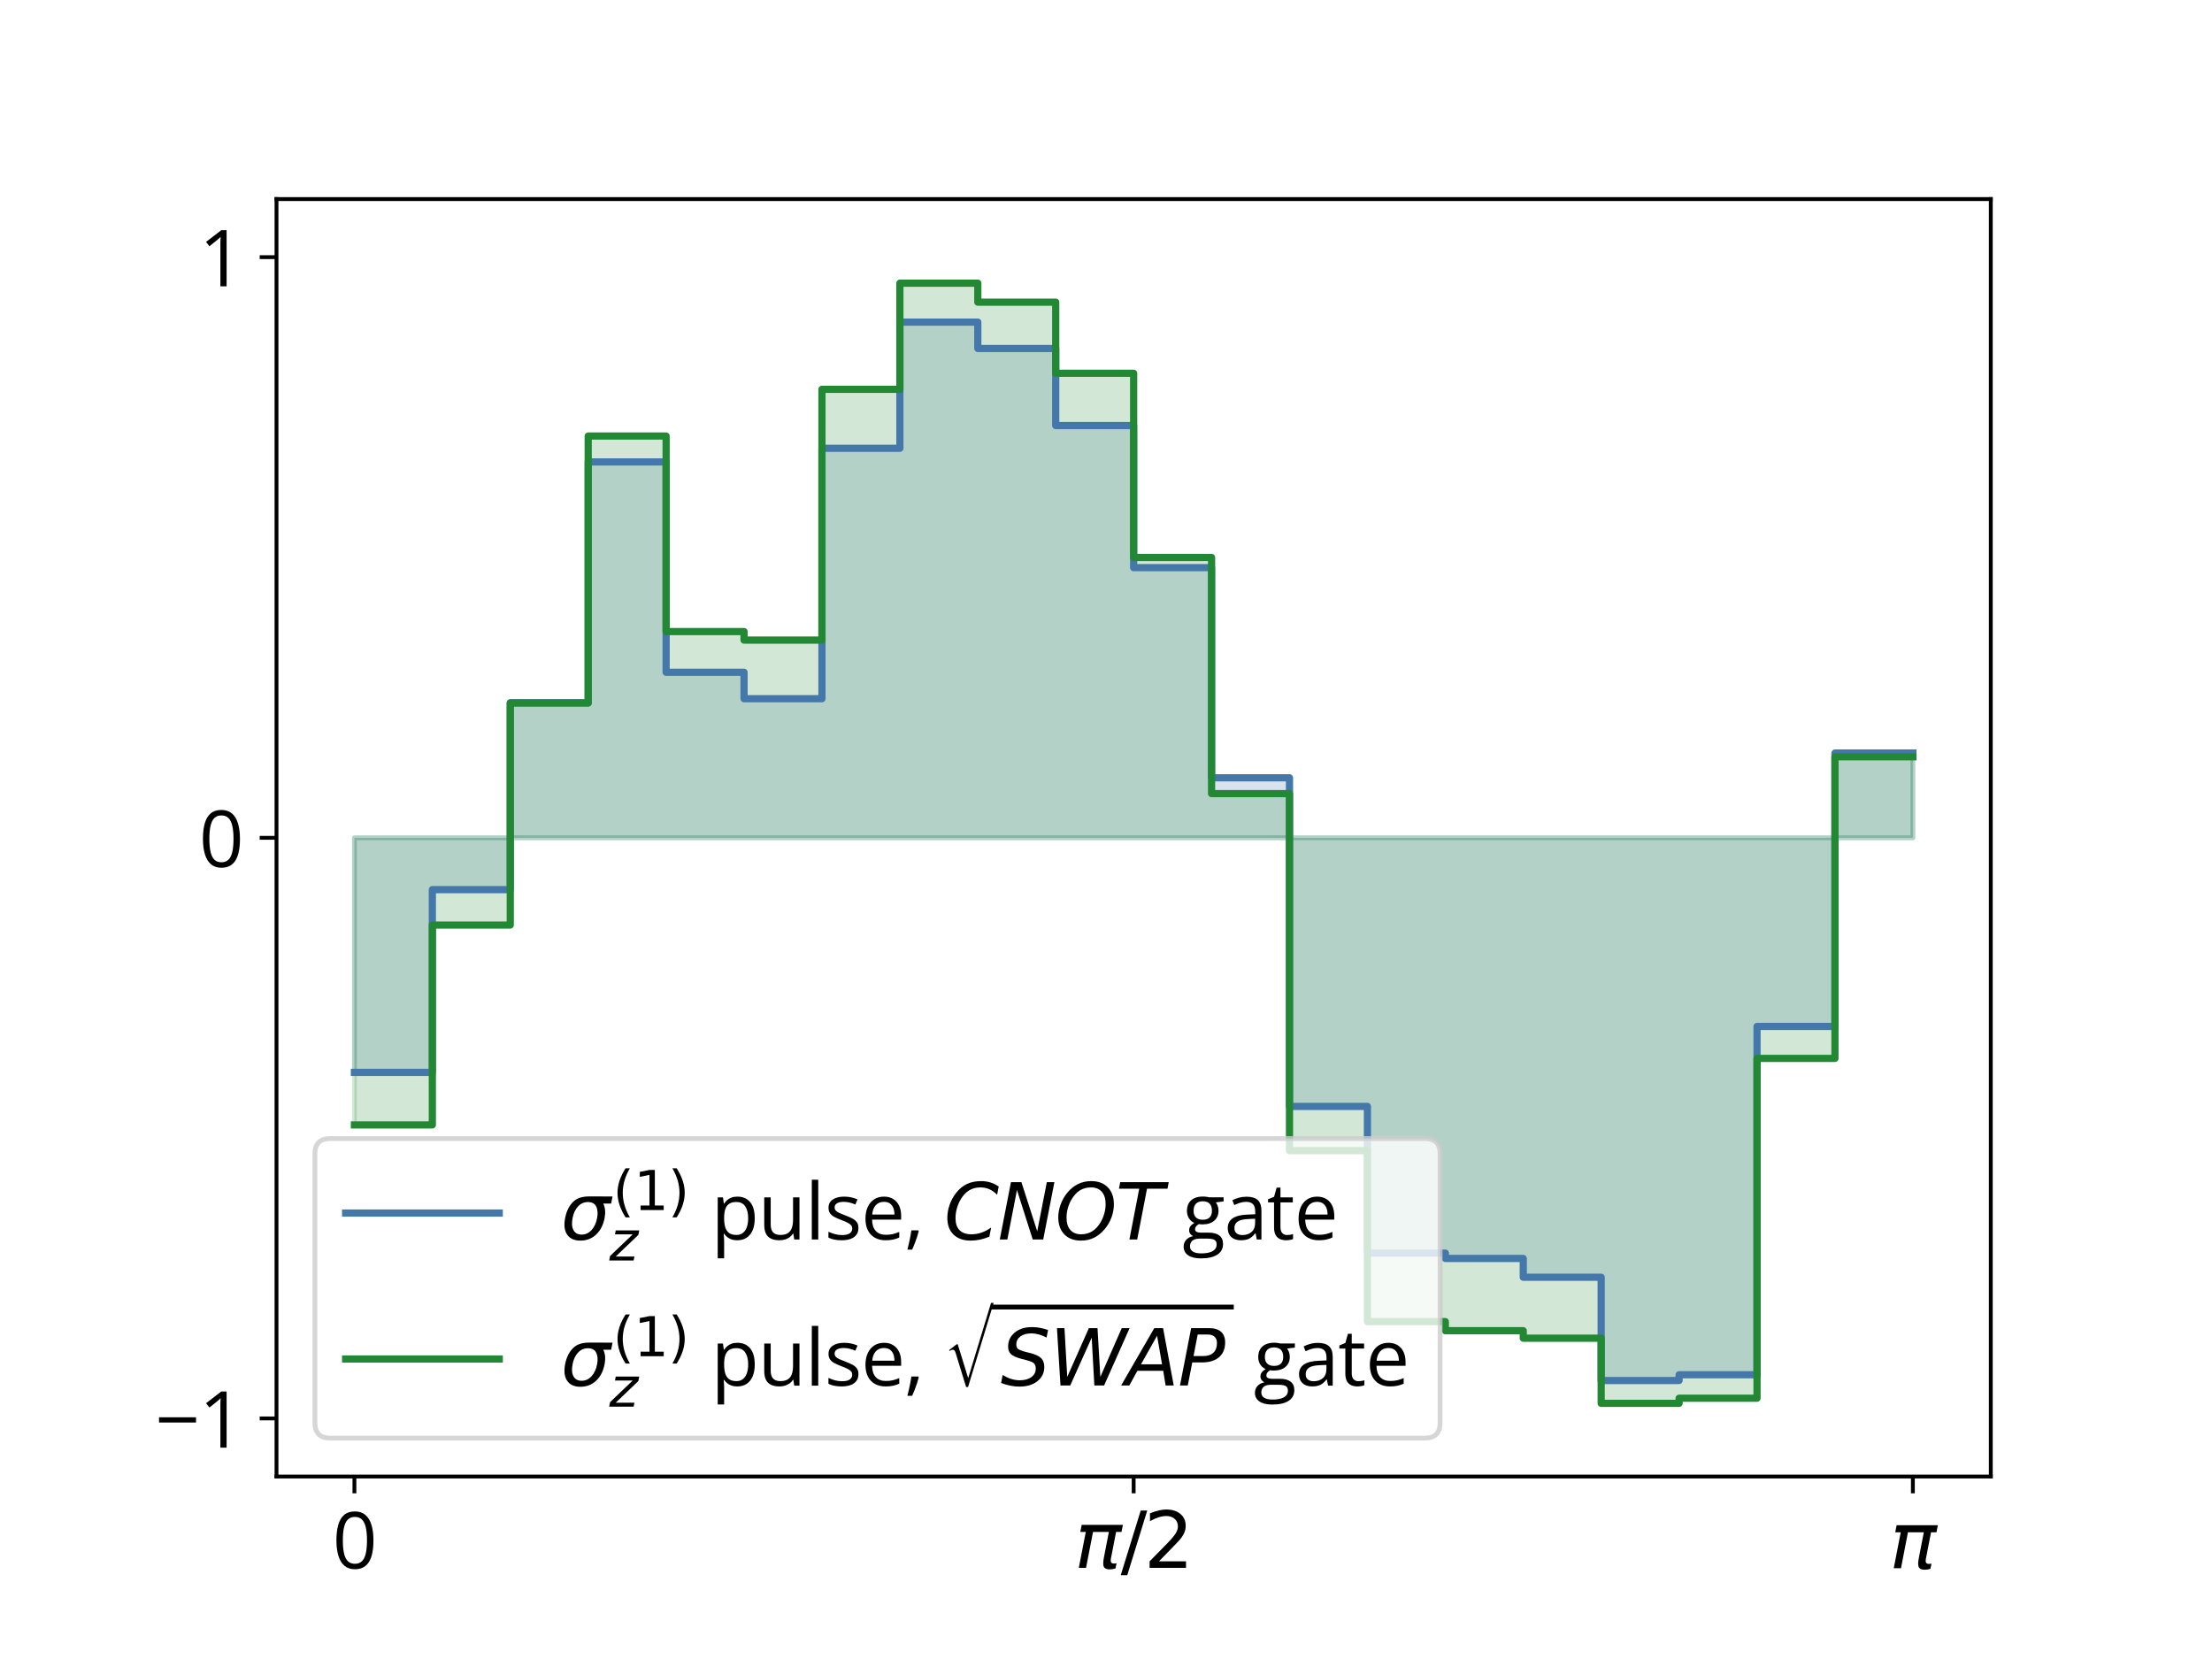 <?xml version="1.0" encoding="utf-8" standalone="no"?>
<!DOCTYPE svg PUBLIC "-//W3C//DTD SVG 1.1//EN"
  "http://www.w3.org/Graphics/SVG/1.1/DTD/svg11.dtd">
<svg xmlns:xlink="http://www.w3.org/1999/xlink" width="460.8pt" height="345.6pt" viewBox="0 0 460.8 345.6" xmlns="http://www.w3.org/2000/svg" version="1.1">
 <defs>
  <style type="text/css">*{stroke-linejoin: round; stroke-linecap: butt}</style>
 </defs>
 <g id="figure_1">
  <g id="patch_1">
   <path d="M 0 345.6 
L 460.8 345.6 
L 460.8 0 
L 0 0 
z
" style="fill: #ffffff"/>
  </g>
  <g id="axes_1">
   <g id="patch_2">
    <path d="M 57.6 307.584 
L 414.72 307.584 
L 414.72 41.472 
L 57.6 41.472 
z
" style="fill: #ffffff"/>
   </g>
   <g id="PolyCollection_1">
    <defs>
     <path id="me18c34b5f7" d="M 73.833 -171.072 
L 73.833 -122.206 
L 73.833 -122.206 
L 90.065 -122.206 
L 90.065 -160.277 
L 106.298 -160.277 
L 106.298 -199.208 
L 122.531 -199.208 
L 122.531 -249.378 
L 138.764 -249.378 
L 138.764 -205.555 
L 154.996 -205.555 
L 154.996 -200.046 
L 171.229 -200.046 
L 171.229 -252.215 
L 187.462 -252.215 
L 187.462 -278.5 
L 203.695 -278.5 
L 203.695 -273.007 
L 219.927 -273.007 
L 219.927 -256.948 
L 236.16 -256.948 
L 236.16 -227.349 
L 252.393 -227.349 
L 252.393 -183.568 
L 268.625 -183.568 
L 268.625 -115.117 
L 284.858 -115.117 
L 284.858 -84.558 
L 301.091 -84.558 
L 301.091 -83.442 
L 317.324 -83.442 
L 317.324 -79.53 
L 333.556 -79.53 
L 333.556 -58.017 
L 349.789 -58.017 
L 349.789 -59.214 
L 366.022 -59.214 
L 366.022 -131.774 
L 382.255 -131.774 
L 382.255 -188.727 
L 398.487 -188.727 
L 398.487 -171.072 
L 398.487 -171.072 
L 382.255 -171.072 
L 382.255 -171.072 
L 366.022 -171.072 
L 366.022 -171.072 
L 349.789 -171.072 
L 349.789 -171.072 
L 333.556 -171.072 
L 333.556 -171.072 
L 317.324 -171.072 
L 317.324 -171.072 
L 301.091 -171.072 
L 301.091 -171.072 
L 284.858 -171.072 
L 284.858 -171.072 
L 268.625 -171.072 
L 268.625 -171.072 
L 252.393 -171.072 
L 252.393 -171.072 
L 236.16 -171.072 
L 236.16 -171.072 
L 219.927 -171.072 
L 219.927 -171.072 
L 203.695 -171.072 
L 203.695 -171.072 
L 187.462 -171.072 
L 187.462 -171.072 
L 171.229 -171.072 
L 171.229 -171.072 
L 154.996 -171.072 
L 154.996 -171.072 
L 138.764 -171.072 
L 138.764 -171.072 
L 122.531 -171.072 
L 122.531 -171.072 
L 106.298 -171.072 
L 106.298 -171.072 
L 90.065 -171.072 
L 90.065 -171.072 
L 73.833 -171.072 
L 73.833 -171.072 
z
" style="stroke: #4477aa; stroke-opacity: 0.2"/>
    </defs>
    <g clip-path="url(#p51e2cad11c)">
     <use xlink:href="#me18c34b5f7" x="0" y="345.6" style="fill: #4477aa; fill-opacity: 0.2; stroke: #4477aa; stroke-opacity: 0.2"/>
    </g>
   </g>
   <g id="PolyCollection_2">
    <defs>
     <path id="mffb9620e87" d="M 73.833 -171.072 
L 73.833 -111.26 
L 73.833 -111.26 
L 90.065 -111.26 
L 90.065 -152.892 
L 106.298 -152.892 
L 106.298 -199.137 
L 122.531 -199.137 
L 122.531 -254.764 
L 138.764 -254.764 
L 138.764 -214.034 
L 154.996 -214.034 
L 154.996 -212.257 
L 171.229 -212.257 
L 171.229 -264.501 
L 187.462 -264.501 
L 187.462 -286.609 
L 203.695 -286.609 
L 203.695 -282.654 
L 219.927 -282.654 
L 219.927 -267.846 
L 236.16 -267.846 
L 236.16 -229.469 
L 252.393 -229.469 
L 252.393 -180.276 
L 268.625 -180.276 
L 268.625 -105.904 
L 284.858 -105.904 
L 284.858 -70.287 
L 301.091 -70.287 
L 301.091 -68.389 
L 317.324 -68.389 
L 317.324 -66.828 
L 333.556 -66.828 
L 333.556 -53.257 
L 349.789 -53.257 
L 349.789 -54.327 
L 366.022 -54.327 
L 366.022 -125.118 
L 382.255 -125.118 
L 382.255 -187.944 
L 398.487 -187.944 
L 398.487 -171.072 
L 398.487 -171.072 
L 382.255 -171.072 
L 382.255 -171.072 
L 366.022 -171.072 
L 366.022 -171.072 
L 349.789 -171.072 
L 349.789 -171.072 
L 333.556 -171.072 
L 333.556 -171.072 
L 317.324 -171.072 
L 317.324 -171.072 
L 301.091 -171.072 
L 301.091 -171.072 
L 284.858 -171.072 
L 284.858 -171.072 
L 268.625 -171.072 
L 268.625 -171.072 
L 252.393 -171.072 
L 252.393 -171.072 
L 236.16 -171.072 
L 236.16 -171.072 
L 219.927 -171.072 
L 219.927 -171.072 
L 203.695 -171.072 
L 203.695 -171.072 
L 187.462 -171.072 
L 187.462 -171.072 
L 171.229 -171.072 
L 171.229 -171.072 
L 154.996 -171.072 
L 154.996 -171.072 
L 138.764 -171.072 
L 138.764 -171.072 
L 122.531 -171.072 
L 122.531 -171.072 
L 106.298 -171.072 
L 106.298 -171.072 
L 90.065 -171.072 
L 90.065 -171.072 
L 73.833 -171.072 
L 73.833 -171.072 
z
" style="stroke: #228833; stroke-opacity: 0.2"/>
    </defs>
    <g clip-path="url(#p51e2cad11c)">
     <use xlink:href="#mffb9620e87" x="0" y="345.6" style="fill: #228833; fill-opacity: 0.2; stroke: #228833; stroke-opacity: 0.2"/>
    </g>
   </g>
   <g id="matplotlib.axis_1">
    <g id="xtick_1">
     <g id="line2d_1">
      <defs>
       <path id="md855aeaaa4" d="M 0 0 
L 0 3.5 
" style="stroke: #000000; stroke-width: 0.8"/>
      </defs>
      <g>
       <use xlink:href="#md855aeaaa4" x="73.833" y="307.584" style="stroke: #000000; stroke-width: 0.8"/>
      </g>
     </g>
     <g id="text_1">
      <!-- 0 -->
      <g transform="translate(69.259 326.741) scale(0.16 -0.16)">
       <defs>
        <path id="OpenSans-Regular-30" d="M 3334 2291 
Q 3334 1734 3250 1296 
Q 3166 859 2984 556 
Q 2803 253 2515 95 
Q 2228 -63 1825 -63 
Q 1316 -63 983 215 
Q 650 494 486 1020 
Q 322 1547 322 2291 
Q 322 3022 470 3548 
Q 619 4075 950 4358 
Q 1281 4641 1825 4641 
Q 2341 4641 2675 4361 
Q 3009 4081 3171 3554 
Q 3334 3028 3334 2291 
z
M 844 2291 
Q 844 1653 941 1228 
Q 1038 803 1255 592 
Q 1472 381 1825 381 
Q 2178 381 2395 590 
Q 2613 800 2711 1225 
Q 2809 1650 2809 2291 
Q 2809 2919 2712 3342 
Q 2616 3766 2400 3980 
Q 2184 4194 1825 4194 
Q 1466 4194 1250 3980 
Q 1034 3766 939 3342 
Q 844 2919 844 2291 
z
" transform="scale(0.016)"/>
       </defs>
       <use xlink:href="#OpenSans-Regular-30"/>
      </g>
     </g>
    </g>
    <g id="xtick_2">
     <g id="line2d_2">
      <g>
       <use xlink:href="#md855aeaaa4" x="236.16" y="307.584" style="stroke: #000000; stroke-width: 0.8"/>
      </g>
     </g>
     <g id="text_2">
      <!-- $\pi/2$ -->
      <g transform="translate(223.84 326.741) scale(0.16 -0.16)">
       <defs>
        <path id="DejaVuSans-Oblique-3c0" d="M 584 3500 
L 3938 3500 
L 3825 2925 
L 3384 2925 
L 2966 775 
Q 2922 550 2981 450 
Q 3038 353 3209 353 
Q 3256 353 3325 363 
Q 3397 369 3419 372 
L 3338 -44 
Q 3222 -84 3103 -103 
Q 2981 -122 2866 -122 
Q 2491 -122 2388 81 
Q 2284 288 2391 838 
L 2797 2925 
L 1506 2925 
L 938 0 
L 350 0 
L 919 2925 
L 472 2925 
L 584 3500 
z
" transform="scale(0.016)"/>
        <path id="DejaVuSans-2f" d="M 1625 4666 
L 2156 4666 
L 531 -594 
L 0 -594 
L 1625 4666 
z
" transform="scale(0.016)"/>
        <path id="DejaVuSans-32" d="M 1228 531 
L 3431 531 
L 3431 0 
L 469 0 
L 469 531 
Q 828 903 1448 1529 
Q 2069 2156 2228 2338 
Q 2531 2678 2651 2914 
Q 2772 3150 2772 3378 
Q 2772 3750 2511 3984 
Q 2250 4219 1831 4219 
Q 1534 4219 1204 4116 
Q 875 4013 500 3803 
L 500 4441 
Q 881 4594 1212 4672 
Q 1544 4750 1819 4750 
Q 2544 4750 2975 4387 
Q 3406 4025 3406 3419 
Q 3406 3131 3298 2873 
Q 3191 2616 2906 2266 
Q 2828 2175 2409 1742 
Q 1991 1309 1228 531 
z
" transform="scale(0.016)"/>
       </defs>
       <use xlink:href="#DejaVuSans-Oblique-3c0" transform="translate(0 0.781)"/>
       <use xlink:href="#DejaVuSans-2f" transform="translate(60.205 0.781)"/>
       <use xlink:href="#DejaVuSans-32" transform="translate(90.271 0.781)"/>
      </g>
     </g>
    </g>
    <g id="xtick_3">
     <g id="line2d_3">
      <g>
       <use xlink:href="#md855aeaaa4" x="398.487" y="307.584" style="stroke: #000000; stroke-width: 0.8"/>
      </g>
     </g>
     <g id="text_3">
      <!-- $\pi$ -->
      <g transform="translate(393.607 326.741) scale(0.16 -0.16)">
       <use xlink:href="#DejaVuSans-Oblique-3c0" transform="translate(0 0.312)"/>
      </g>
     </g>
    </g>
   </g>
   <g id="matplotlib.axis_2">
    <g id="ytick_1">
     <g id="line2d_4">
      <defs>
       <path id="m7caa213530" d="M 0 0 
L -3.5 0 
" style="stroke: #000000; stroke-width: 0.8"/>
      </defs>
      <g>
       <use xlink:href="#m7caa213530" x="57.6" y="295.488" style="stroke: #000000; stroke-width: 0.8"/>
      </g>
     </g>
     <g id="text_4">
      <!-- −1 -->
      <g transform="translate(32.305 301.567) scale(0.16 -0.16)">
       <defs>
        <path id="OpenSans-Regular-2212" d="M 322 2044 
L 322 2469 
L 3331 2469 
L 3331 2044 
L 322 2044 
z
" transform="scale(0.016)"/>
        <path id="OpenSans-Regular-31" d="M 2247 0 
L 1741 0 
L 1741 3238 
Q 1741 3422 1742 3555 
Q 1744 3688 1748 3798 
Q 1753 3909 1763 4025 
Q 1666 3925 1581 3854 
Q 1497 3784 1372 3681 
L 850 3263 
L 578 3616 
L 1816 4569 
L 2247 4569 
L 2247 0 
z
" transform="scale(0.016)"/>
       </defs>
       <use xlink:href="#OpenSans-Regular-2212"/>
       <use xlink:href="#OpenSans-Regular-31" x="57.178"/>
      </g>
     </g>
    </g>
    <g id="ytick_2">
     <g id="line2d_5">
      <g>
       <use xlink:href="#m7caa213530" x="57.6" y="174.528" style="stroke: #000000; stroke-width: 0.8"/>
      </g>
     </g>
     <g id="text_5">
      <!-- 0 -->
      <g transform="translate(41.453 180.607) scale(0.16 -0.16)">
       <use xlink:href="#OpenSans-Regular-30"/>
      </g>
     </g>
    </g>
    <g id="ytick_3">
     <g id="line2d_6">
      <g>
       <use xlink:href="#m7caa213530" x="57.6" y="53.568" style="stroke: #000000; stroke-width: 0.8"/>
      </g>
     </g>
     <g id="text_6">
      <!-- 1 -->
      <g transform="translate(41.453 59.647) scale(0.16 -0.16)">
       <use xlink:href="#OpenSans-Regular-31"/>
      </g>
     </g>
    </g>
   </g>
   <g id="line2d_7">
    <path d="M 73.833 223.394 
L 73.833 223.394 
L 90.065 223.394 
L 90.065 185.323 
L 106.298 185.323 
L 106.298 146.392 
L 122.531 146.392 
L 122.531 96.222 
L 138.764 96.222 
L 138.764 140.045 
L 154.996 140.045 
L 154.996 145.554 
L 171.229 145.554 
L 171.229 93.385 
L 187.462 93.385 
L 187.462 67.1 
L 203.695 67.1 
L 203.695 72.593 
L 219.927 72.593 
L 219.927 88.652 
L 236.16 88.652 
L 236.16 118.251 
L 252.393 118.251 
L 252.393 162.032 
L 268.625 162.032 
L 268.625 230.483 
L 284.858 230.483 
L 284.858 261.042 
L 301.091 261.042 
L 301.091 262.158 
L 317.324 262.158 
L 317.324 266.07 
L 333.556 266.07 
L 333.556 287.583 
L 349.789 287.583 
L 349.789 286.386 
L 366.022 286.386 
L 366.022 213.826 
L 382.255 213.826 
L 382.255 156.873 
L 398.487 156.873 
" clip-path="url(#p51e2cad11c)" style="fill: none; stroke: #4477aa; stroke-width: 1.5; stroke-linecap: square"/>
   </g>
   <g id="line2d_8">
    <path d="M 73.833 234.34 
L 73.833 234.34 
L 90.065 234.34 
L 90.065 192.708 
L 106.298 192.708 
L 106.298 146.463 
L 122.531 146.463 
L 122.531 90.836 
L 138.764 90.836 
L 138.764 131.566 
L 154.996 131.566 
L 154.996 133.343 
L 171.229 133.343 
L 171.229 81.099 
L 187.462 81.099 
L 187.462 58.991 
L 203.695 58.991 
L 203.695 62.946 
L 219.927 62.946 
L 219.927 77.754 
L 236.16 77.754 
L 236.16 116.131 
L 252.393 116.131 
L 252.393 165.324 
L 268.625 165.324 
L 268.625 239.696 
L 284.858 239.696 
L 284.858 275.313 
L 301.091 275.313 
L 301.091 277.211 
L 317.324 277.211 
L 317.324 278.772 
L 333.556 278.772 
L 333.556 292.343 
L 349.789 292.343 
L 349.789 291.273 
L 366.022 291.273 
L 366.022 220.482 
L 382.255 220.482 
L 382.255 157.656 
L 398.487 157.656 
" clip-path="url(#p51e2cad11c)" style="fill: none; stroke: #228833; stroke-width: 1.5; stroke-linecap: square"/>
   </g>
   <g id="patch_3">
    <path d="M 57.6 307.584 
L 57.6 41.472 
" style="fill: none; stroke: #000000; stroke-width: 0.8; stroke-linejoin: miter; stroke-linecap: square"/>
   </g>
   <g id="patch_4">
    <path d="M 414.72 307.584 
L 414.72 41.472 
" style="fill: none; stroke: #000000; stroke-width: 0.8; stroke-linejoin: miter; stroke-linecap: square"/>
   </g>
   <g id="patch_5">
    <path d="M 57.6 307.584 
L 414.72 307.584 
" style="fill: none; stroke: #000000; stroke-width: 0.8; stroke-linejoin: miter; stroke-linecap: square"/>
   </g>
   <g id="patch_6">
    <path d="M 57.6 41.472 
L 414.72 41.472 
" style="fill: none; stroke: #000000; stroke-width: 0.8; stroke-linejoin: miter; stroke-linecap: square"/>
   </g>
   <g id="legend_1">
    <g id="patch_7">
     <path d="M 68.8 299.584 
L 296.8 299.584 
Q 300 299.584 300 296.384 
L 300 240.384 
Q 300 237.184 296.8 237.184 
L 68.8 237.184 
Q 65.6 237.184 65.6 240.384 
L 65.6 296.384 
Q 65.6 299.584 68.8 299.584 
z
" style="fill: #ffffff; opacity: 0.8; stroke: #cccccc; stroke-linejoin: miter"/>
    </g>
    <g id="line2d_9">
     <path d="M 72 252.704 
L 72 252.704 
L 88 252.704 
L 88 252.704 
L 104 252.704 
" style="fill: none; stroke: #4477aa; stroke-width: 1.5; stroke-linecap: square"/>
    </g>
    <g id="text_7">
     <!-- $\sigma_z^{(1)}$ pulse, $CNOT$ gate -->
     <g transform="translate(116.8 258.304) scale(0.16 -0.16)">
      <defs>
       <path id="DejaVuSans-Oblique-3c3" d="M 2219 3044 
Q 1744 3044 1422 2700 
Q 1081 2341 969 1747 
Q 844 1119 1044 756 
Q 1241 397 1706 397 
Q 2166 397 2503 759 
Q 2844 1122 2966 1747 
Q 3075 2319 2881 2700 
Q 2700 3044 2219 3044 
z
M 2309 3503 
L 4219 3500 
L 4106 2925 
L 3463 2925 
Q 3706 2438 3575 1747 
Q 3406 888 2884 400 
Q 2359 -91 1609 -91 
Q 856 -91 525 400 
Q 194 888 363 1747 
Q 528 2609 1050 3097 
Q 1484 3503 2309 3503 
z
" transform="scale(0.016)"/>
       <path id="DejaVuSans-28" d="M 1984 4856 
Q 1566 4138 1362 3434 
Q 1159 2731 1159 2009 
Q 1159 1288 1364 580 
Q 1569 -128 1984 -844 
L 1484 -844 
Q 1016 -109 783 600 
Q 550 1309 550 2009 
Q 550 2706 781 3412 
Q 1013 4119 1484 4856 
L 1984 4856 
z
" transform="scale(0.016)"/>
       <path id="DejaVuSans-31" d="M 794 531 
L 1825 531 
L 1825 4091 
L 703 3866 
L 703 4441 
L 1819 4666 
L 2450 4666 
L 2450 531 
L 3481 531 
L 3481 0 
L 794 0 
L 794 531 
z
" transform="scale(0.016)"/>
       <path id="DejaVuSans-29" d="M 513 4856 
L 1013 4856 
Q 1481 4119 1714 3412 
Q 1947 2706 1947 2009 
Q 1947 1309 1714 600 
Q 1481 -109 1013 -844 
L 513 -844 
Q 928 -128 1133 580 
Q 1338 1288 1338 2009 
Q 1338 2731 1133 3434 
Q 928 4138 513 4856 
z
" transform="scale(0.016)"/>
       <path id="DejaVuSans-Oblique-7a" d="M 744 3500 
L 3475 3500 
L 3372 2975 
L 738 459 
L 2913 459 
L 2822 0 
L -19 0 
L 84 525 
L 2719 3041 
L 653 3041 
L 744 3500 
z
" transform="scale(0.016)"/>
       <path id="OpenSans-Regular-20" transform="scale(0.016)"/>
       <path id="OpenSans-Regular-70" d="M 2156 3488 
Q 2797 3488 3178 3047 
Q 3559 2606 3559 1722 
Q 3559 1138 3384 741 
Q 3209 344 2892 140 
Q 2575 -63 2144 -63 
Q 1872 -63 1665 9 
Q 1459 81 1312 203 
Q 1166 325 1069 469 
L 1031 469 
Q 1041 347 1055 175 
Q 1069 3 1069 -125 
L 1069 -1531 
L 547 -1531 
L 547 3425 
L 975 3425 
L 1044 2919 
L 1069 2919 
Q 1169 3075 1312 3204 
Q 1456 3334 1664 3411 
Q 1872 3488 2156 3488 
z
M 2066 3050 
Q 1709 3050 1492 2912 
Q 1275 2775 1175 2501 
Q 1075 2228 1069 1816 
L 1069 1716 
Q 1069 1281 1164 981 
Q 1259 681 1479 525 
Q 1700 369 2072 369 
Q 2391 369 2603 541 
Q 2816 713 2920 1020 
Q 3025 1328 3025 1728 
Q 3025 2334 2789 2692 
Q 2553 3050 2066 3050 
z
" transform="scale(0.016)"/>
       <path id="OpenSans-Regular-75" d="M 3375 3425 
L 3375 0 
L 2950 0 
L 2875 481 
L 2847 481 
Q 2741 303 2572 181 
Q 2403 59 2192 -2 
Q 1981 -63 1744 -63 
Q 1338 -63 1063 68 
Q 788 200 648 475 
Q 509 750 509 1181 
L 509 3425 
L 1034 3425 
L 1034 1219 
Q 1034 791 1228 580 
Q 1422 369 1819 369 
Q 2200 369 2426 512 
Q 2653 656 2753 936 
Q 2853 1216 2853 1622 
L 2853 3425 
L 3375 3425 
z
" transform="scale(0.016)"/>
       <path id="OpenSans-Regular-6c" d="M 1069 0 
L 547 0 
L 547 4863 
L 1069 4863 
L 1069 0 
z
" transform="scale(0.016)"/>
       <path id="OpenSans-Regular-73" d="M 2763 938 
Q 2763 609 2598 386 
Q 2434 163 2129 50 
Q 1825 -63 1403 -63 
Q 1044 -63 781 -6 
Q 519 50 322 153 
L 322 631 
Q 531 528 822 443 
Q 1113 359 1416 359 
Q 1859 359 2059 503 
Q 2259 647 2259 894 
Q 2259 1034 2179 1142 
Q 2100 1250 1912 1351 
Q 1725 1453 1394 1575 
Q 1066 1700 827 1823 
Q 588 1947 458 2125 
Q 328 2303 328 2588 
Q 328 3022 679 3255 
Q 1031 3488 1603 3488 
Q 1913 3488 2183 3427 
Q 2453 3366 2688 3263 
L 2513 2847 
Q 2300 2938 2059 3000 
Q 1819 3063 1569 3063 
Q 1209 3063 1017 2944 
Q 825 2825 825 2619 
Q 825 2459 914 2356 
Q 1003 2253 1200 2162 
Q 1397 2072 1719 1950 
Q 2041 1831 2275 1704 
Q 2509 1578 2636 1398 
Q 2763 1219 2763 938 
z
" transform="scale(0.016)"/>
       <path id="OpenSans-Regular-65" d="M 1866 3488 
Q 2303 3488 2615 3294 
Q 2928 3100 3093 2751 
Q 3259 2403 3259 1938 
L 3259 1616 
L 894 1616 
Q 903 1013 1193 697 
Q 1484 381 2013 381 
Q 2338 381 2588 440 
Q 2838 500 3106 616 
L 3106 159 
Q 2847 44 2592 -9 
Q 2338 -63 1991 -63 
Q 1497 -63 1130 139 
Q 763 341 559 731 
Q 356 1122 356 1688 
Q 356 2241 542 2645 
Q 728 3050 1067 3269 
Q 1406 3488 1866 3488 
z
M 1859 3063 
Q 1444 3063 1197 2791 
Q 950 2519 903 2031 
L 2716 2031 
Q 2713 2338 2620 2570 
Q 2528 2803 2340 2933 
Q 2153 3063 1859 3063 
z
" transform="scale(0.016)"/>
       <path id="OpenSans-Regular-2c" d="M 1141 744 
L 1181 672 
Q 1125 444 1039 184 
Q 953 -75 851 -336 
Q 750 -597 647 -825 
L 259 -825 
Q 325 -575 387 -298 
Q 450 -22 501 248 
Q 553 519 584 744 
L 1141 744 
z
" transform="scale(0.016)"/>
       <path id="DejaVuSans-Oblique-43" d="M 4447 4306 
L 4319 3641 
Q 4019 3944 3683 4091 
Q 3347 4238 2956 4238 
Q 2422 4238 2017 3981 
Q 1613 3725 1319 3200 
Q 1131 2863 1032 2486 
Q 934 2109 934 1728 
Q 934 1091 1264 756 
Q 1594 422 2222 422 
Q 2656 422 3056 561 
Q 3456 700 3834 978 
L 3688 231 
Q 3316 72 2936 -9 
Q 2556 -91 2175 -91 
Q 1278 -91 773 396 
Q 269 884 269 1753 
Q 269 2309 461 2846 
Q 653 3384 1013 3828 
Q 1394 4300 1883 4525 
Q 2372 4750 3022 4750 
Q 3422 4750 3780 4639 
Q 4138 4528 4447 4306 
z
" transform="scale(0.016)"/>
       <path id="DejaVuSans-Oblique-4e" d="M 1081 4666 
L 1931 4666 
L 3219 666 
L 4000 4666 
L 4616 4666 
L 3706 0 
L 2853 0 
L 1569 4025 
L 788 0 
L 172 0 
L 1081 4666 
z
" transform="scale(0.016)"/>
       <path id="DejaVuSans-Oblique-4f" d="M 2919 4238 
Q 2400 4238 2003 3986 
Q 1606 3734 1313 3219 
Q 1125 2891 1026 2522 
Q 928 2153 928 1778 
Q 928 1128 1239 775 
Q 1550 422 2119 422 
Q 2631 422 3032 676 
Q 3434 931 3719 1434 
Q 3909 1772 4009 2142 
Q 4109 2513 4109 2881 
Q 4109 3528 3796 3883 
Q 3484 4238 2919 4238 
z
M 2100 -91 
Q 1241 -91 748 418 
Q 256 928 256 1813 
Q 256 2319 448 2847 
Q 641 3375 978 3788 
Q 1375 4272 1862 4511 
Q 2350 4750 2938 4750 
Q 3794 4750 4287 4245 
Q 4781 3741 4781 2869 
Q 4781 2331 4593 1812 
Q 4406 1294 4056 872 
Q 3656 384 3173 146 
Q 2691 -91 2100 -91 
z
" transform="scale(0.016)"/>
       <path id="DejaVuSans-Oblique-54" d="M 378 4666 
L 4325 4666 
L 4225 4134 
L 2559 4134 
L 1759 0 
L 1125 0 
L 1925 4134 
L 275 4134 
L 378 4666 
z
" transform="scale(0.016)"/>
       <path id="OpenSans-Regular-67" d="M 1503 -1538 
Q 828 -1538 462 -1286 
Q 97 -1034 97 -581 
Q 97 -259 301 -31 
Q 506 197 869 272 
Q 734 334 639 459 
Q 544 584 544 747 
Q 544 934 648 1076 
Q 753 1219 969 1350 
Q 700 1459 533 1720 
Q 366 1981 366 2328 
Q 366 2697 519 2958 
Q 672 3219 962 3356 
Q 1253 3494 1666 3494 
Q 1756 3494 1848 3486 
Q 1941 3478 2025 3464 
Q 2109 3450 2172 3431 
L 3347 3431 
L 3347 3097 
L 2716 3019 
Q 2809 2897 2871 2725 
Q 2934 2553 2934 2344 
Q 2934 1831 2587 1529 
Q 2241 1228 1634 1228 
Q 1491 1228 1341 1253 
Q 1188 1169 1108 1066 
Q 1028 963 1028 828 
Q 1028 728 1089 668 
Q 1150 609 1265 582 
Q 1381 556 1544 556 
L 2147 556 
Q 2706 556 3004 322 
Q 3303 88 3303 -363 
Q 3303 -931 2840 -1234 
Q 2378 -1538 1503 -1538 
z
M 1519 -1131 
Q 1944 -1131 2223 -1045 
Q 2503 -959 2642 -798 
Q 2781 -638 2781 -416 
Q 2781 -209 2687 -104 
Q 2594 0 2412 36 
Q 2231 72 1969 72 
L 1375 72 
Q 1144 72 972 0 
Q 800 -72 708 -212 
Q 616 -353 616 -563 
Q 616 -841 850 -986 
Q 1084 -1131 1519 -1131 
z
M 1653 1606 
Q 2025 1606 2212 1793 
Q 2400 1981 2400 2341 
Q 2400 2725 2209 2917 
Q 2019 3109 1647 3109 
Q 1291 3109 1098 2911 
Q 906 2713 906 2331 
Q 906 1981 1100 1793 
Q 1294 1606 1653 1606 
z
" transform="scale(0.016)"/>
       <path id="OpenSans-Regular-61" d="M 1828 3481 
Q 2441 3481 2737 3206 
Q 3034 2931 3034 2328 
L 3034 0 
L 2656 0 
L 2556 506 
L 2531 506 
Q 2388 319 2231 192 
Q 2075 66 1870 1 
Q 1666 -63 1369 -63 
Q 1056 -63 814 46 
Q 572 156 433 378 
Q 294 600 294 941 
Q 294 1453 700 1728 
Q 1106 2003 1938 2028 
L 2528 2053 
L 2528 2263 
Q 2528 2706 2337 2884 
Q 2147 3063 1800 3063 
Q 1531 3063 1287 2984 
Q 1044 2906 825 2800 
L 666 3194 
Q 897 3313 1197 3397 
Q 1497 3481 1828 3481 
z
M 2522 1688 
L 2000 1666 
Q 1359 1641 1096 1456 
Q 834 1272 834 934 
Q 834 641 1012 500 
Q 1191 359 1484 359 
Q 1941 359 2231 612 
Q 2522 866 2522 1372 
L 2522 1688 
z
" transform="scale(0.016)"/>
       <path id="OpenSans-Regular-74" d="M 1653 363 
Q 1781 363 1915 384 
Q 2050 406 2134 438 
L 2134 34 
Q 2044 -6 1883 -34 
Q 1722 -63 1569 -63 
Q 1297 -63 1075 32 
Q 853 128 720 356 
Q 588 584 588 988 
L 588 3019 
L 100 3019 
L 100 3272 
L 591 3475 
L 797 4219 
L 1109 4219 
L 1109 3425 
L 2113 3425 
L 2113 3019 
L 1109 3019 
L 1109 1003 
Q 1109 681 1257 522 
Q 1406 363 1653 363 
z
" transform="scale(0.016)"/>
      </defs>
      <use xlink:href="#DejaVuSans-Oblique-3c3" transform="translate(0 0.606)"/>
      <use xlink:href="#DejaVuSans-28" transform="translate(67.852 38.888) scale(0.7)"/>
      <use xlink:href="#DejaVuSans-31" transform="translate(95.161 38.888) scale(0.7)"/>
      <use xlink:href="#DejaVuSans-29" transform="translate(139.697 38.888) scale(0.7)"/>
      <use xlink:href="#DejaVuSans-Oblique-7a" transform="translate(63.379 -26.738) scale(0.7)"/>
      <use xlink:href="#OpenSans-Regular-20" transform="translate(169.741 0.606)"/>
      <use xlink:href="#OpenSans-Regular-70" transform="translate(195.718 0.606)"/>
      <use xlink:href="#OpenSans-Regular-75" transform="translate(256.899 0.606)"/>
      <use xlink:href="#OpenSans-Regular-6c" transform="translate(318.228 0.606)"/>
      <use xlink:href="#OpenSans-Regular-73" transform="translate(343.472 0.606)"/>
      <use xlink:href="#OpenSans-Regular-65" transform="translate(391.128 0.606)"/>
      <use xlink:href="#OpenSans-Regular-2c" transform="translate(447.28 0.606)"/>
      <use xlink:href="#OpenSans-Regular-20" transform="translate(473.159 0.606)"/>
      <use xlink:href="#DejaVuSans-Oblique-43" transform="translate(499.136 0.606)"/>
      <use xlink:href="#DejaVuSans-Oblique-4e" transform="translate(568.96 0.606)"/>
      <use xlink:href="#DejaVuSans-Oblique-4f" transform="translate(643.765 0.606)"/>
      <use xlink:href="#DejaVuSans-Oblique-54" transform="translate(722.476 0.606)"/>
      <use xlink:href="#OpenSans-Regular-20" transform="translate(783.56 0.606)"/>
      <use xlink:href="#OpenSans-Regular-67" transform="translate(809.536 0.606)"/>
      <use xlink:href="#OpenSans-Regular-61" transform="translate(863.833 0.606)"/>
      <use xlink:href="#OpenSans-Regular-74" transform="translate(919.399 0.606)"/>
      <use xlink:href="#OpenSans-Regular-65" transform="translate(955.044 0.606)"/>
     </g>
    </g>
    <g id="line2d_10">
     <path d="M 72 283.104 
L 72 283.104 
L 88 283.104 
L 88 283.104 
L 104 283.104 
" style="fill: none; stroke: #228833; stroke-width: 1.5; stroke-linecap: square"/>
    </g>
    <g id="text_8">
     <!-- $\sigma_z^{(1)}$ pulse, $\sqrt{SWAP}$ gate -->
     <g transform="translate(116.8 288.704) scale(0.16 -0.16)">
      <defs>
       <path id="STIXSizeOneSym-Regular-221a" d="M 6970 9933 
L 3373 -1888 
L 3104 -1888 
L 1626 2918 
Q 1555 3149 1465 3251 
Q 1376 3354 1229 3354 
Q 1011 3354 794 3181 
L 717 3309 
L 1766 4115 
L 1926 4115 
L 3379 -602 
L 3405 -602 
L 6605 9933 
L 6970 9933 
z
" transform="scale(0.016)"/>
       <path id="DejaVuSans-Oblique-53" d="M 3859 4513 
L 3738 3897 
Q 3422 4066 3111 4152 
Q 2800 4238 2509 4238 
Q 1944 4238 1609 3991 
Q 1275 3744 1275 3334 
Q 1275 3109 1398 2989 
Q 1522 2869 2034 2731 
L 2413 2638 
Q 3053 2472 3303 2217 
Q 3553 1963 3553 1503 
Q 3553 797 2998 353 
Q 2444 -91 1538 -91 
Q 1166 -91 791 -17 
Q 416 56 38 206 
L 166 856 
Q 513 641 861 531 
Q 1209 422 1556 422 
Q 2147 422 2503 684 
Q 2859 947 2859 1369 
Q 2859 1650 2717 1795 
Q 2575 1941 2106 2059 
L 1728 2156 
Q 1081 2325 845 2545 
Q 609 2766 609 3163 
Q 609 3859 1145 4304 
Q 1681 4750 2541 4750 
Q 2875 4750 3203 4690 
Q 3531 4631 3859 4513 
z
" transform="scale(0.016)"/>
       <path id="DejaVuSans-Oblique-57" d="M 616 4666 
L 1228 4666 
L 1453 697 
L 3213 4666 
L 3916 4666 
L 4147 697 
L 5888 4666 
L 6528 4666 
L 4453 0 
L 3659 0 
L 3444 3891 
L 1697 0 
L 903 0 
L 616 4666 
z
" transform="scale(0.016)"/>
       <path id="DejaVuSans-Oblique-41" d="M 2356 4666 
L 3072 4666 
L 3938 0 
L 3278 0 
L 3084 1197 
L 984 1197 
L 325 0 
L -341 0 
L 2356 4666 
z
M 2584 4044 
L 1275 1722 
L 2988 1722 
L 2584 4044 
z
" transform="scale(0.016)"/>
       <path id="DejaVuSans-Oblique-50" d="M 1081 4666 
L 2541 4666 
Q 3178 4666 3512 4369 
Q 3847 4072 3847 3500 
Q 3847 2731 3353 2303 
Q 2859 1875 1966 1875 
L 1172 1875 
L 806 0 
L 172 0 
L 1081 4666 
z
M 1613 4147 
L 1275 2394 
L 2069 2394 
Q 2606 2394 2893 2669 
Q 3181 2944 3181 3456 
Q 3181 3784 2986 3965 
Q 2791 4147 2438 4147 
L 1613 4147 
z
" transform="scale(0.016)"/>
      </defs>
      <use xlink:href="#DejaVuSans-Oblique-3c3" transform="translate(0 0.297)"/>
      <use xlink:href="#DejaVuSans-28" transform="translate(67.852 38.578) scale(0.7)"/>
      <use xlink:href="#DejaVuSans-31" transform="translate(95.161 38.578) scale(0.7)"/>
      <use xlink:href="#DejaVuSans-29" transform="translate(139.697 38.578) scale(0.7)"/>
      <use xlink:href="#DejaVuSans-Oblique-7a" transform="translate(63.379 -27.047) scale(0.7)"/>
      <use xlink:href="#OpenSans-Regular-20" transform="translate(169.741 0.297)"/>
      <use xlink:href="#OpenSans-Regular-70" transform="translate(195.718 0.297)"/>
      <use xlink:href="#OpenSans-Regular-75" transform="translate(256.899 0.297)"/>
      <use xlink:href="#OpenSans-Regular-6c" transform="translate(318.228 0.297)"/>
      <use xlink:href="#OpenSans-Regular-73" transform="translate(343.472 0.297)"/>
      <use xlink:href="#OpenSans-Regular-65" transform="translate(391.128 0.297)"/>
      <use xlink:href="#OpenSans-Regular-2c" transform="translate(447.28 0.297)"/>
      <use xlink:href="#OpenSans-Regular-20" transform="translate(473.159 0.297)"/>
      <use xlink:href="#STIXSizeOneSym-Regular-221a" transform="translate(499.136 15.984) scale(0.579)"/>
      <use xlink:href="#DejaVuSans-Oblique-53" transform="translate(572.81 0.531)"/>
      <use xlink:href="#DejaVuSans-Oblique-57" transform="translate(636.286 0.531)"/>
      <use xlink:href="#DejaVuSans-Oblique-41" transform="translate(735.163 0.531)"/>
      <use xlink:href="#DejaVuSans-Oblique-50" transform="translate(803.571 0.531)"/>
      <use xlink:href="#OpenSans-Regular-20" transform="translate(876.374 0.297)"/>
      <use xlink:href="#OpenSans-Regular-67" transform="translate(902.351 0.297)"/>
      <use xlink:href="#OpenSans-Regular-61" transform="translate(956.648 0.297)"/>
      <use xlink:href="#OpenSans-Regular-74" transform="translate(1012.214 0.297)"/>
      <use xlink:href="#OpenSans-Regular-65" transform="translate(1047.858 0.297)"/>
      <path d="M 560.31 99.5 
L 560.31 105.75 
L 876.374 105.75 
L 876.374 99.5 
L 560.31 99.5 
z
"/>
     </g>
    </g>
   </g>
  </g>
 </g>
 <defs>
  <clipPath id="p51e2cad11c">
   <rect x="57.6" y="41.472" width="357.12" height="266.112"/>
  </clipPath>
 </defs>
</svg>
